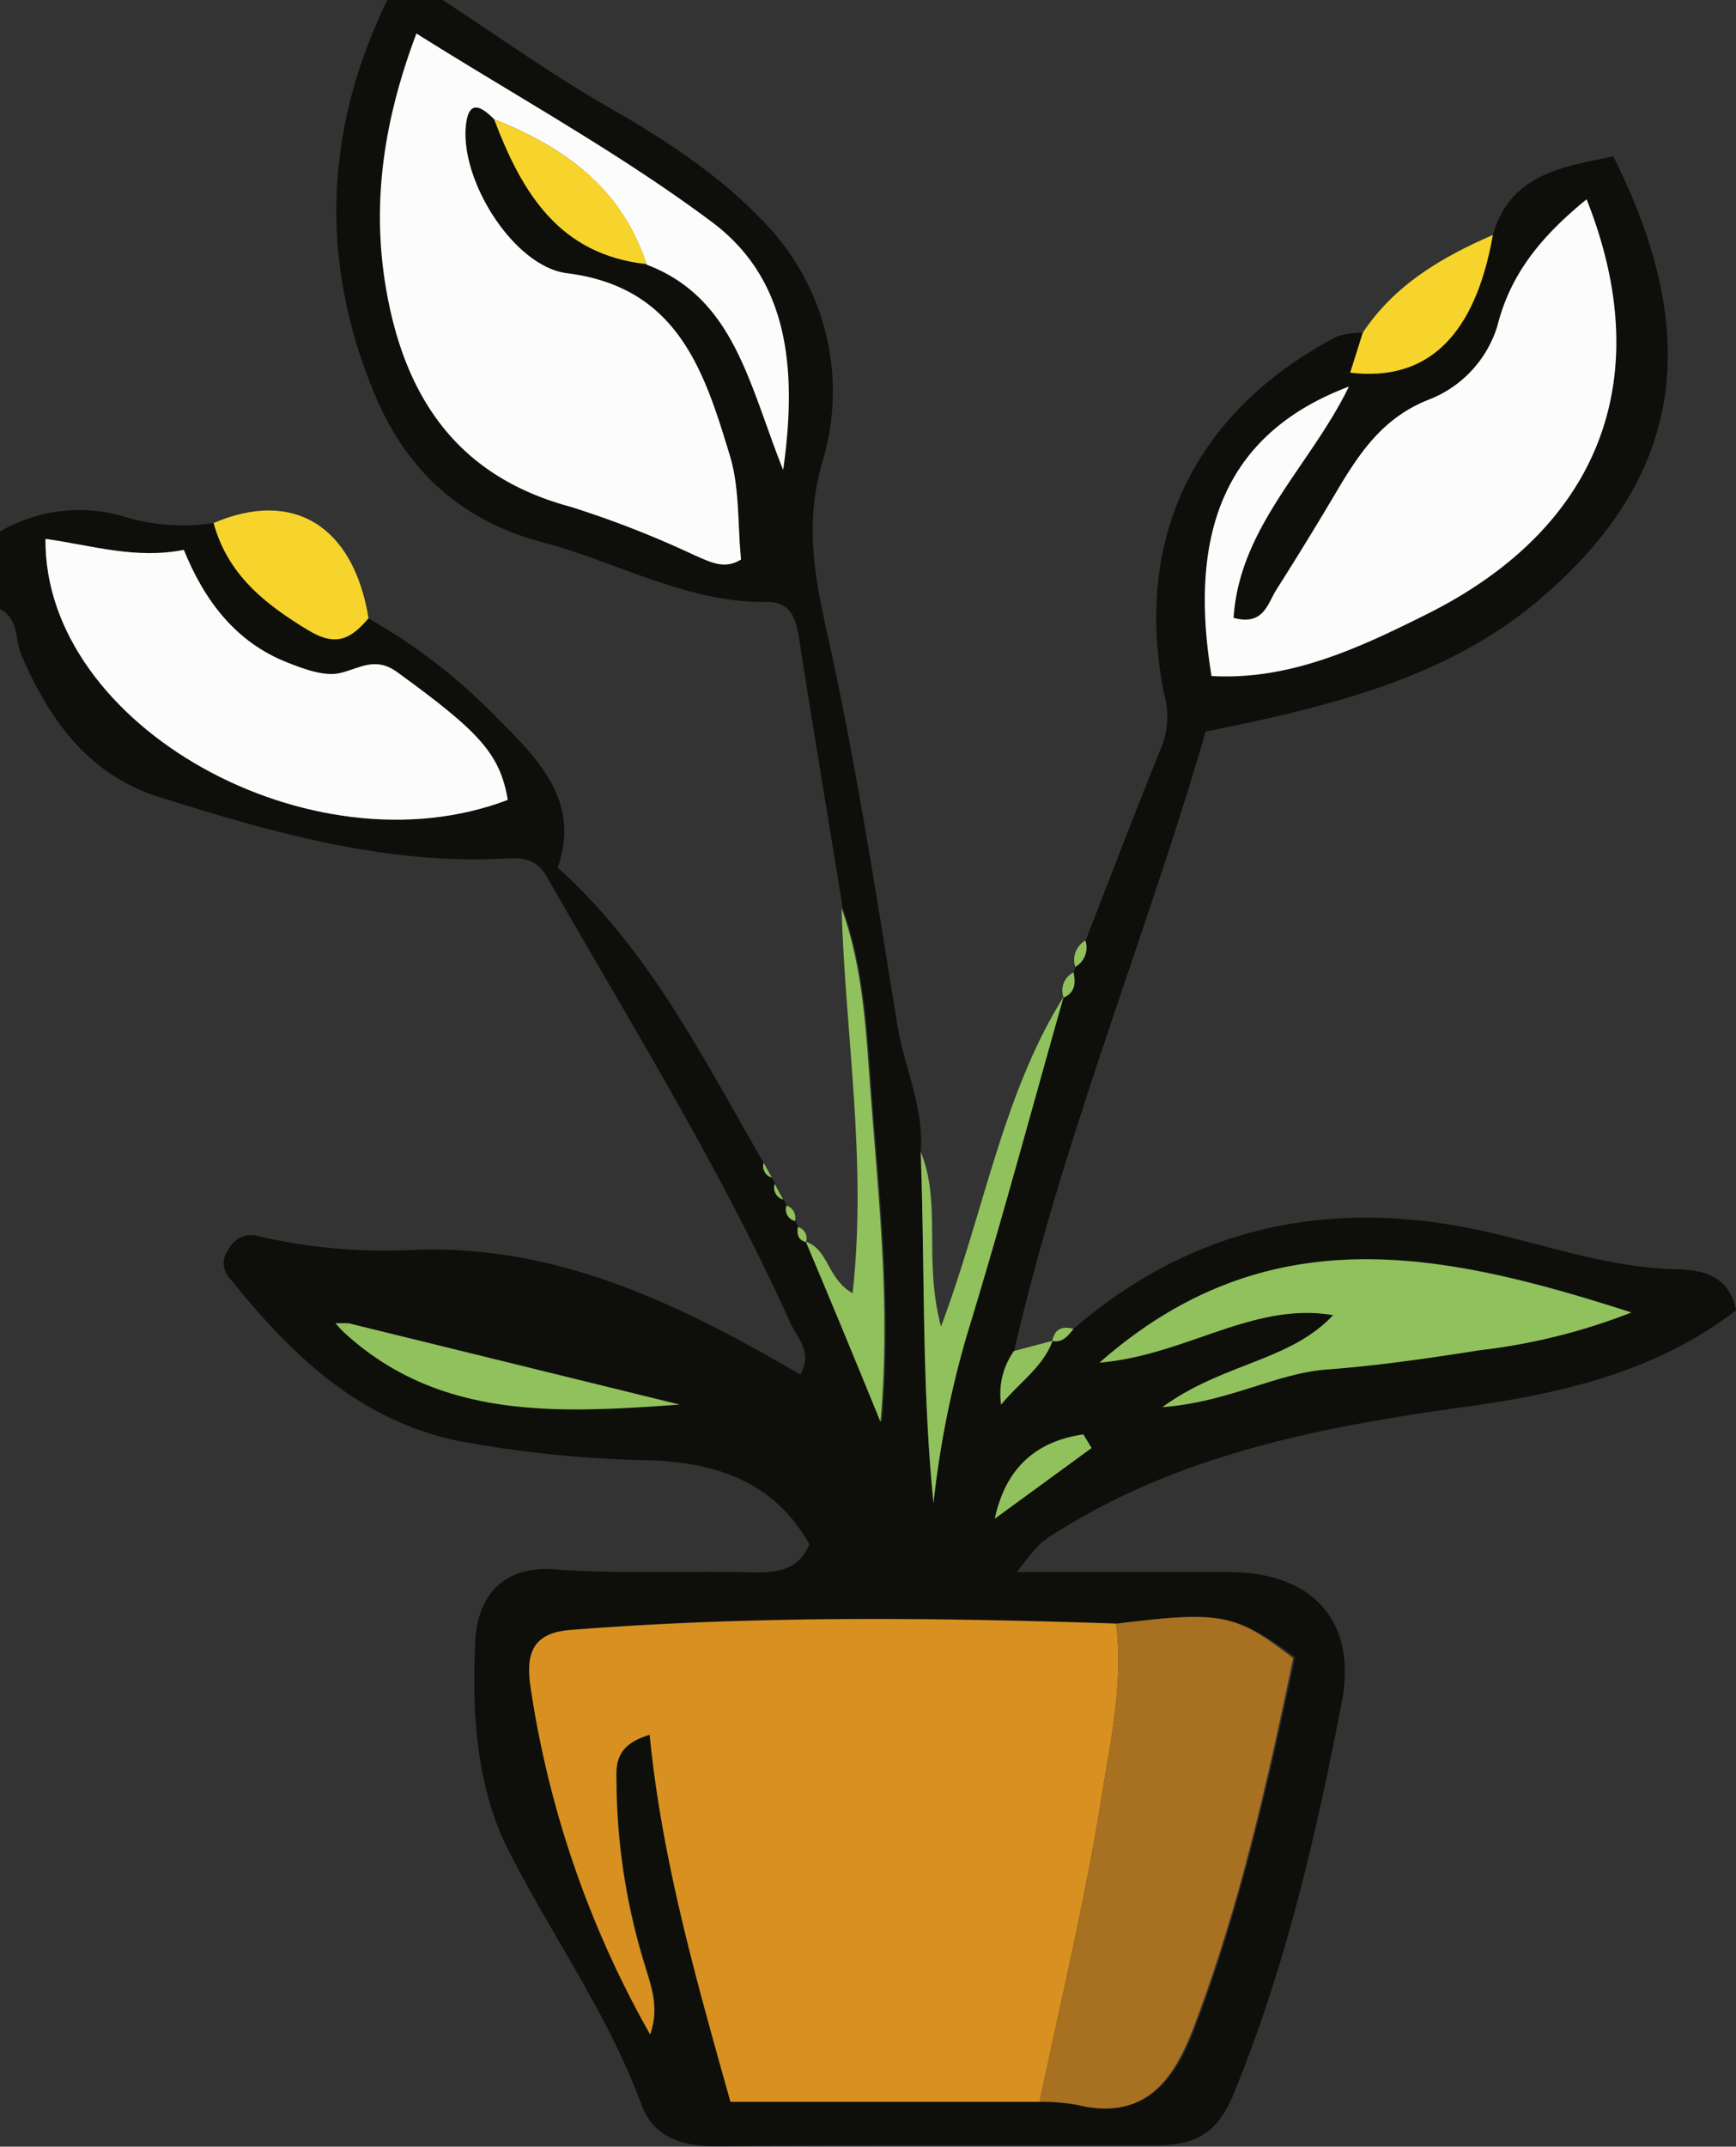 <svg xmlns="http://www.w3.org/2000/svg" viewBox="0 0 156.86 193.85"><rect x="0" y="0" width="156.86" height="193.85" fill="#333333" stroke="none"/><defs><style>.cls-1{fill:#0e0f0b;}.cls-2{fill:#91c15c;}.cls-3{fill:#f7d42c;}.cls-4{fill:#d89120;}.cls-5{fill:#fcfcfc;}.cls-6{fill:#a87021;}</style></defs><title>Asset 9</title><g id="Layer_2" data-name="Layer 2"><g id="Layer_1-2" data-name="Layer 1"><path class="cls-1" d="M97,120c10.89-9.39,23.45-11.88,37.22-8.79,5.51,1.24,10.84,3.13,16.59,3.38,2.22.09,5.24,0,6.07,3.72-7.11,5.5-15.61,7.5-24.34,8.71-12.76,1.77-25.31,4.13-36.51,11-1.88,1.16-1.94,1.06-4.15,3.94H111c7.63,0,11.65,4.46,10.24,11.75-2.34,12.08-5.08,24-9.83,35.51-1.56,3.76-3.79,4.5-7.07,4.51-5.49,0-11,0-16.49,0-7.72,0-15.44,0-23.15.08-3.09,0-5.64-.78-6.75-3.77-3-8.17-8.1-15.24-12-22.93-2.92-5.76-3.33-12.55-3-19,.2-3.62,2.19-6.77,7.18-6.39,6,.44,12,.11,18,.27,2.28.05,4.1-.33,5-2.54-3.16-5.63-8.34-7.34-14.27-7.58a105.62,105.62,0,0,1-17.36-1.73c-9.09-1.88-15.18-7.8-20.69-14.65a2,2,0,0,1-.14-2.69,2.3,2.3,0,0,1,2.88-1.12,51.06,51.06,0,0,0,13.89,1.19c12.93-.5,24,4.91,34.87,11.25,1.17-2-.29-3.31-.89-4.65-6.31-14-14.42-27-22-40.29-1-1.73-2.35-1.73-3.77-1.65-10.83.57-21-2.34-31.2-5.53C8.08,70,4.54,65.15,2,59.31,1.31,57.87,1.78,55.92,0,55V48a14.18,14.18,0,0,1,11.36-1.3,18.24,18.24,0,0,0,7.94.53c1.27,4.63,4.58,7.29,8.54,9.69,2.59,1.57,3.91.68,5.43-1.09a51.19,51.19,0,0,1,11.64,9c3.71,3.69,7.59,7.54,5.48,13.52C58.7,85.79,63.54,95.59,69,105a1.08,1.08,0,0,0,.74,1.34c.1.2.21.39.32.58a1.12,1.12,0,0,0,.76,1.42c.09.18.18.36.29.54a1.08,1.08,0,0,0,.77,1.39c.08.18.17.36.26.54-.13.65,0,1.16.74,1.36l0,0c2.16,5.17,4.33,10.35,6.8,16.27.91-10.45-.16-19.89-.87-29.29-.43-5.7-.66-11.57-2.65-17.08-1.3-8-2.63-15.94-3.88-23.91-.3-1.92-.56-3.83-3-3.8-7.29.08-13.54-3.63-20.31-5.4C41.66,47,36.71,42.49,33.84,35.57c-5-12-4.52-23.89,1.16-35.57h5c5,3.27,9.91,6.78,15.1,9.75S65.27,16,69.3,20.34a21.92,21.92,0,0,1,5,21.41c-1.86,6.36-.33,11.8.89,17.48,2.37,11.05,4.09,22.2,5.89,33.34.63,3.83,2.44,7.45,2.11,11.47.39,10.57.08,21.17,1.16,31.72a87.11,87.11,0,0,1,3-15.12c3.11-10.14,5.86-20.4,8.76-30.61l0,.06c1-.47,1.1-1.32.89-2.28a2.3,2.3,0,0,0,.18-.5,2,2,0,0,0,.91-2.37c2.29-5.88,4.53-11.77,6.91-17.61a7.51,7.51,0,0,0,.18-4.69C102.37,48.56,108,37.12,120.77,30.4a7.55,7.55,0,0,1,2.37-.36c-.38,1.19-.75,2.39-1.14,3.61,7,.85,11.29-3.36,12.89-12.43,1.57-5.52,6.33-6.15,10.88-7.1,8.15,16.22,6.42,29.08-6.93,40.24-8.23,6.89-18.77,9.47-29.9,11.7-5.3,18.3-12.88,36.63-17.32,56a6.63,6.63,0,0,0-1.16,4.82c1.74-2.1,3.79-3.41,4.64-5.75l0,0C96,121.31,96.49,120.65,97,120Zm-65.52-.53H30.32l.55.62c8.67,8.15,19.57,7.5,30.53,6.72Zm27-95.65c7.92,3,9.22,10.75,12.33,18.53C72.1,32.94,71.12,25,64.26,20,55.92,13.78,46.73,8.75,37.61,3c-3.22,8.53-4.18,16.44-2.44,24.63,2,9.21,6.89,15.56,16.35,18.1a89.89,89.89,0,0,1,11.26,4.4c1.39.59,2.66,1.31,4.16.36-.3-3.16-.1-6.42-1-9.34-2.32-7.66-4.72-15.25-14.71-16.5-4.82-.6-9.69-8.42-9.15-13.37.26-2.41,1.42-1.67,2.55-.54C47.14,17.35,50.5,23,58.43,23.85Zm42.41,122.77c-16.46-.55-32.91-.72-49.36.58-3.54.29-4,2.34-3.55,5.17a90.53,90.53,0,0,0,10.8,31.34c.82-2.33.14-4.21-.45-6.14a57.09,57.09,0,0,1-2.59-16.21c0-1.74-.41-3.73,3-4.7,1.11,11.31,4.18,22,7.3,33.14h28a18.13,18.13,0,0,1,3.47.22c6.08,1.53,8.7-2.18,10.51-7,4.11-10.86,6.62-22.14,9-33.34C111.6,145.68,110.32,145.45,100.84,146.62ZM143.36,18c-4,3.21-6.85,6.6-8.05,11.4A10.41,10.41,0,0,1,129,36.17c-3.88,1.57-6,4.47-7.94,7.78q-2.79,4.71-5.72,9.34c-.8,1.27-1.16,3.29-3.87,2.54.54-8.25,6.91-13.69,10.42-20.88-11.77,4.44-14.38,14-12.41,26.13,7,.4,13.23-2.52,19.24-5.48C144.59,47.78,149.79,34.2,143.36,18ZM4.11,48.66C3.94,65.58,28.17,79,45.9,72.23c-.72-4.15-2.55-6.13-10-11.54-1.94-1.4-3.29-.39-5.07.07-1.44.37-3.29-.32-4.81-.92-4.74-1.84-7.56-5.65-9.4-10.22C12.25,50.51,8.38,49.27,4.11,48.66Zm95.24,74.39c7.84-.67,13.87-5.52,21.11-4.29-3.93,4.19-9.93,4.31-15.43,8.31,6.09-.48,10.19-3,14.85-3.4s9.23-1,13.82-1.74a55,55,0,0,0,13.71-3.41C130.38,113,114.55,109.69,99.35,123.05Zm-.72,7.71-.77-1.23c-4.13.57-6.93,2.91-8,7.61Z"/><path class="cls-2" d="M96.11,90c-2.9,10.21-5.65,20.47-8.76,30.61a87.11,87.11,0,0,0-3,15.12c-1.08-10.55-.77-21.15-1.16-31.72,1.92,4.68.23,9.78,1.84,15.78C89,109.16,90.6,98.84,96.11,90Z"/><path class="cls-3" d="M134.89,21.22C133.29,30.29,129,34.5,122,33.65c.39-1.22.76-2.42,1.14-3.61C126,25.73,130.27,23.22,134.89,21.22Z"/><path class="cls-2" d="M95.1,121.08c-.85,2.34-2.9,3.65-4.64,5.75A6.63,6.63,0,0,1,91.62,122Z"/><path class="cls-2" d="M98.07,84.94a2,2,0,0,1-.91,2.37A2,2,0,0,1,98.07,84.94Z"/><path class="cls-2" d="M97,87.81c.21,1,.14,1.81-.89,2.28A1.82,1.82,0,0,1,97,87.81Z"/><path class="cls-2" d="M97,120c-.49.62-1,1.28-1.92,1.08C95.29,120,96,119.72,97,120Z"/><path class="cls-4" d="M93.94,189.8H66c-3.12-11.13-6.19-21.83-7.3-33.14-3.39,1-3,3-3,4.7a57.09,57.09,0,0,0,2.59,16.21c.59,1.93,1.27,3.81.45,6.14a90.53,90.53,0,0,1-10.8-31.34c-.41-2.83,0-4.88,3.55-5.17,16.45-1.3,32.9-1.13,49.36-.58.68,5.48-.56,10.86-1.4,16.17C98,171.86,95.82,180.8,93.94,189.8Z"/><path class="cls-5" d="M44.65,10.77c-1.13-1.13-2.29-1.87-2.55.54-.54,5,4.33,12.77,9.15,13.37,10,1.25,12.39,8.84,14.71,16.5.88,2.92.68,6.18,1,9.34-1.5.95-2.77.23-4.16-.36a89.89,89.89,0,0,0-11.26-4.4c-9.46-2.54-14.39-8.89-16.35-18.1-1.74-8.19-.78-16.1,2.44-24.63C46.73,8.75,55.92,13.78,64.26,20c6.86,5.09,7.84,13,6.5,22.43-3.11-7.78-4.41-15.52-12.33-18.53C56.19,17,51,13.29,44.65,10.77Z"/><path class="cls-5" d="M143.36,18c6.43,16.16,1.23,29.74-14.65,37.56-6,3-12.22,5.88-19.24,5.48-2-12.15.64-21.69,12.41-26.13-3.51,7.19-9.88,12.63-10.42,20.88,2.71.75,3.07-1.27,3.87-2.54q2.94-4.62,5.72-9.34c2-3.31,4.06-6.21,7.94-7.78a10.41,10.41,0,0,0,6.32-6.73C136.51,24.64,139.38,21.25,143.36,18Z"/><path class="cls-6" d="M93.94,189.8c1.88-9,4.08-17.94,5.5-27,.84-5.31,2.08-10.69,1.4-16.17,9.48-1.17,10.76-.94,16,3.11-2.34,11.2-4.85,22.48-9,33.34-1.81,4.77-4.43,8.48-10.51,7A18.13,18.13,0,0,0,93.94,189.8Z"/><path class="cls-5" d="M4.11,48.66c4.27.61,8.14,1.85,12.5,1C18.45,54.19,21.27,58,26,59.84c1.52.6,3.37,1.29,4.81.92,1.78-.46,3.13-1.47,5.07-.07,7.46,5.41,9.29,7.39,10,11.54C28.17,79,3.94,65.58,4.11,48.66Z"/><path class="cls-2" d="M99.35,123.05c15.2-13.36,31-10,48.06-4.53a55,55,0,0,1-13.71,3.41c-4.59.72-9.2,1.4-13.82,1.74s-8.76,2.92-14.85,3.4c5.5-4,11.5-4.12,15.43-8.31C113.22,117.53,107.19,122.38,99.35,123.05Z"/><path class="cls-2" d="M72.81,112.13c2.07.68,1.92,3.36,4.23,4.65,1.32-11.91-.66-23.32-1-34.76,2,5.52,2.22,11.39,2.65,17.09.71,9.4,1.78,18.84.87,29.29C77.14,122.48,75,117.3,72.81,112.13Z"/><path class="cls-3" d="M19.3,47.23c7.21-3.09,12.64.26,14,8.6-1.52,1.77-2.84,2.66-5.43,1.09C23.88,54.52,20.57,51.86,19.3,47.23Z"/><path class="cls-2" d="M31.46,119.49l29.94,7.35c-11,.78-21.86,1.43-30.53-6.72A5.05,5.05,0,0,0,31.46,119.49Z"/><path class="cls-3" d="M44.65,10.77C51,13.29,56.19,17,58.43,23.85,50.5,23,47.14,17.35,44.65,10.77Z"/><path class="cls-2" d="M98.63,130.76l-8.74,6.38c1-4.7,3.84-7,8-7.61Z"/><path class="cls-2" d="M69,105l.74,1.34A1.08,1.08,0,0,1,69,105Z"/><path class="cls-2" d="M70,106.91c.25.47.5.94.76,1.41A1.11,1.11,0,0,1,70,106.91Z"/><path class="cls-2" d="M71.06,108.87a1.15,1.15,0,0,1,.77,1.39A1.08,1.08,0,0,1,71.06,108.87Z"/><path class="cls-2" d="M72.09,110.8a1.06,1.06,0,0,1,.74,1.36C72.11,112,72,111.45,72.09,110.8Z"/><path class="cls-2" d="M30.87,120.12l-.55-.62h1.14A5.05,5.05,0,0,1,30.87,120.12Z"/></g></g></svg>